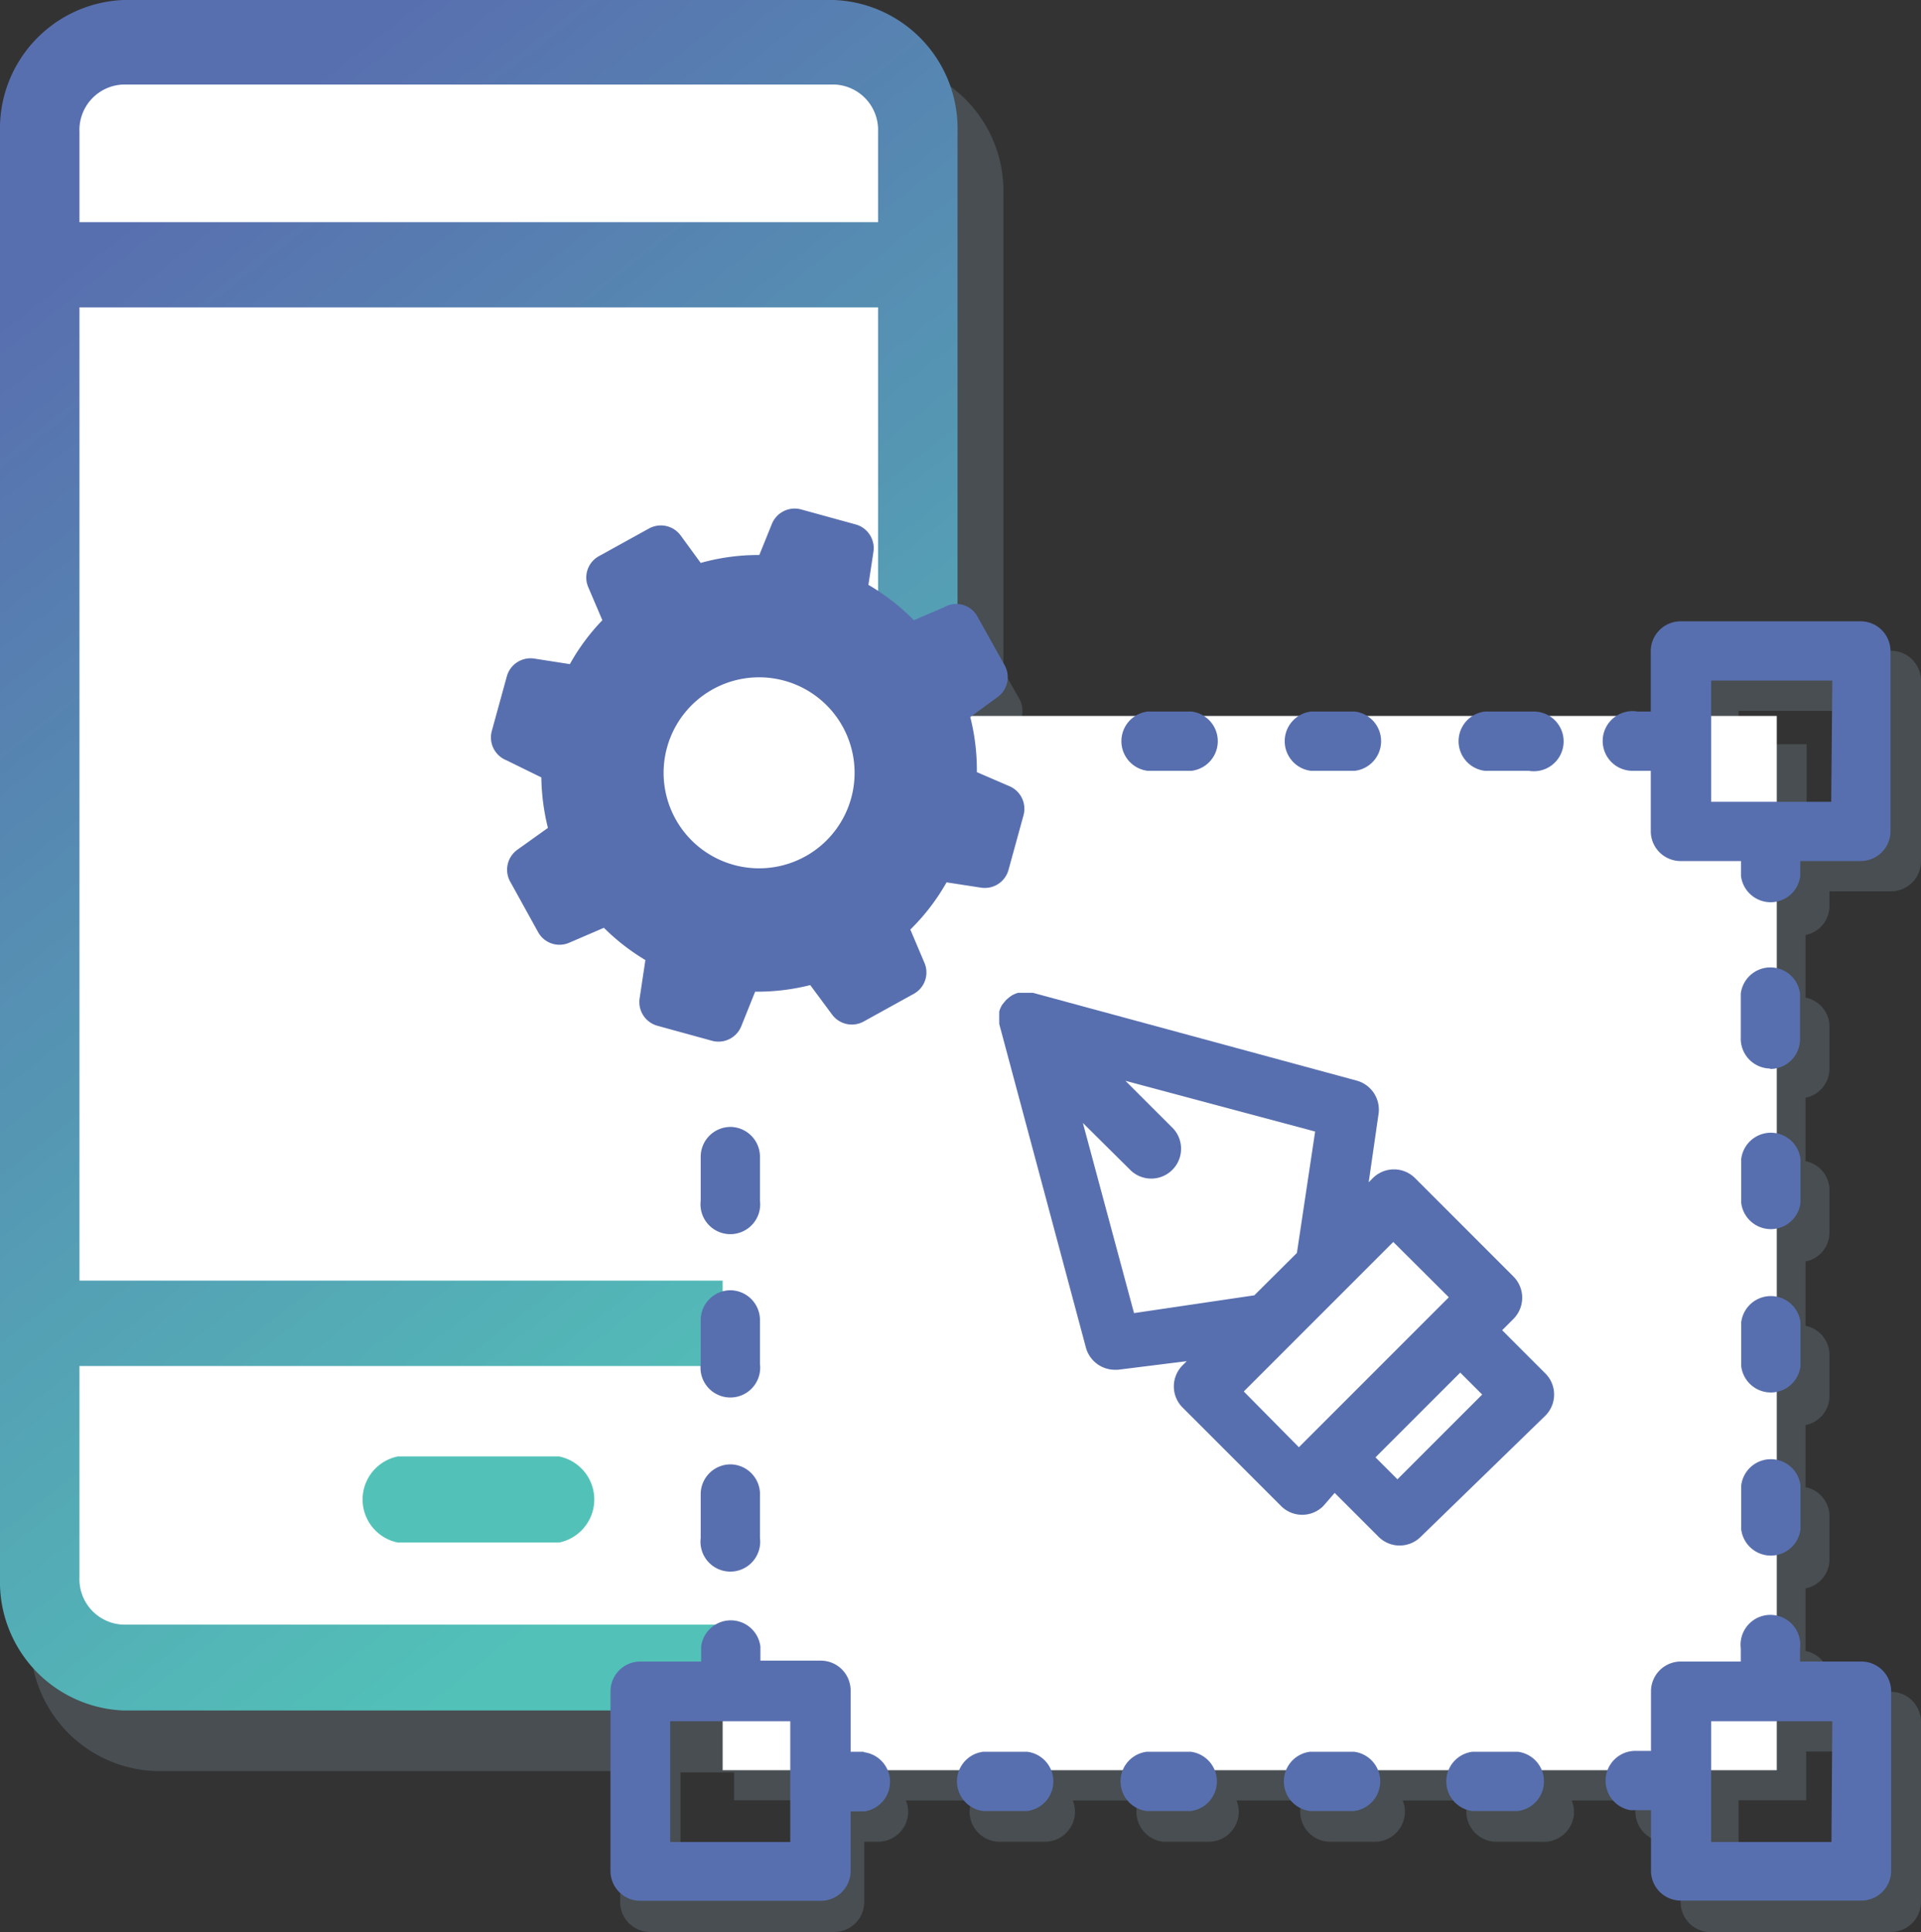<svg xmlns="http://www.w3.org/2000/svg" xmlns:xlink="http://www.w3.org/1999/xlink" viewBox="0 0 87.51 88"><rect x="0" y="0" width="87.51" height="88" fill="#333333" stroke="none"/><defs><style>.cls-1{fill:#9ebcca;opacity:0.2;isolation:isolate;}.cls-2{fill:#fff;}.cls-3{fill:url(#linear-gradient);}.cls-4{fill:url(#linear-gradient-2);}.cls-5{fill:#586faf;}</style><linearGradient id="linear-gradient" x1="1.75" y1="13.34" x2="40.38" y2="62.71" gradientUnits="userSpaceOnUse"><stop offset="0" stop-color="#586faf"/><stop offset="1" stop-color="#52c2b8"/></linearGradient><linearGradient id="linear-gradient-2" x1="-147.11" y1="77.95" x2="-108.48" y2="127.33" gradientTransform="matrix(1, 0, 0, -1, 0, 362.17)" gradientUnits="userSpaceOnUse"><stop offset="0" stop-color="#4fa4bd"/><stop offset="0.33" stop-color="#50afbb"/><stop offset="1" stop-color="#52c2b8"/></linearGradient></defs><title>Asset 15</title><g id="Layer_2" data-name="Layer 2"><g id="Layer_1-2" data-name="Layer 1"><path class="cls-1" d="M83.34,41.28v-.68h2.8a1.37,1.37,0,0,0,1.37-1.36V31a1.37,1.37,0,0,0-1.37-1.36H77.78A1.37,1.37,0,0,0,76.41,31v2.75H75.8a1.36,1.36,0,0,0-.69.2H71.47a1.36,1.36,0,0,0-.69-.2H68.72A1.36,1.36,0,0,0,68,34H63.41a1.36,1.36,0,0,0-.69-.2h-2A1.36,1.36,0,0,0,60,34H55.86a1.36,1.36,0,0,0-.69-.2H53.1a1.36,1.36,0,0,0-.69.2h-6.7v-.43l.41-.3a1.11,1.11,0,0,0,.31-1.45l-.72-1.26V8.8a5.9,5.9,0,0,0-5.71-6H7.11a5.9,5.9,0,0,0-5.72,6V74.67a5.9,5.9,0,0,0,5.71,6H28.25v5.92A1.37,1.37,0,0,0,29.62,88H38a1.37,1.37,0,0,0,1.37-1.36V83.89H40a1.37,1.37,0,0,0,1.37-1.36,1.33,1.33,0,0,0-.1-.52h3a1.32,1.32,0,0,0-.1.52,1.37,1.37,0,0,0,1.37,1.36h2.06a1.37,1.37,0,0,0,1.37-1.36,1.32,1.32,0,0,0-.1-.52h3a1.32,1.32,0,0,0-.1.52A1.37,1.37,0,0,0,53,83.89h2.06a1.37,1.37,0,0,0,1.37-1.36,1.32,1.32,0,0,0-.1-.52h3a1.32,1.32,0,0,0-.1.52,1.37,1.37,0,0,0,1.37,1.36h2.06A1.37,1.37,0,0,0,64,82.53a1.32,1.32,0,0,0-.1-.52h3a1.32,1.32,0,0,0-.1.52,1.37,1.37,0,0,0,1.37,1.36h2.06a1.37,1.37,0,0,0,1.47-1.27s0-.06,0-.09a1.32,1.32,0,0,0-.1-.52h3a1.33,1.33,0,0,0-.1.52,1.37,1.37,0,0,0,1.37,1.36h.69v2.75A1.37,1.37,0,0,0,77.78,88h8.36a1.37,1.37,0,0,0,1.37-1.36V78.42a1.37,1.37,0,0,0-1.37-1.36h-2.8v-.6a1.35,1.35,0,0,0-1.09-1.26V72.35a1.35,1.35,0,0,0,1.09-1.26V69a1.35,1.35,0,0,0-1.09-1.26V64.91a1.35,1.35,0,0,0,1.09-1.26v-2a1.35,1.35,0,0,0-1.09-1.26V57.46a1.35,1.35,0,0,0,1.09-1.26V54.15a1.35,1.35,0,0,0-1.09-1.26V50a1.35,1.35,0,0,0,1.09-1.26V46.7a1.35,1.35,0,0,0-1.09-1.26V42.59A1.35,1.35,0,0,0,83.34,41.28Zm-4.14-8.9h5.61V37.9H82.3v-4H79.2ZM5,8.8a2.09,2.09,0,0,1,2-2.12H40A2.09,2.09,0,0,1,42,8.8v4.07H5Zm0,8h.44V61.11H5ZM5,65h.44V76A2.21,2.21,0,0,1,5,74.72ZM36.61,85.3H31V80.73h2.44V82h3.17Zm48.16-5.52V85.3H79.2V82h3.08V79.78Z"/><rect class="cls-2" x="2.88" y="1.99" width="38.72" height="73.91"/><rect class="cls-2" x="2.67" y="12.11" width="37.55" height="63.79"/><path class="cls-3" d="M38,0H5.62A5.86,5.86,0,0,0,0,6V71.91a5.86,5.86,0,0,0,5.62,6H38a5.88,5.88,0,0,0,5.62-6.07V6A5.86,5.86,0,0,0,38,0Zm2,71.88A2.07,2.07,0,0,1,38,74H5.62a2.07,2.07,0,0,1-2-2.15h0V62.22H40Zm0-13.55H3.62V14H40Zm0-48.21H3.62V6a2.07,2.07,0,0,1,2-2.15H38A2.07,2.07,0,0,1,40,6h0Z"/><path class="cls-4" d="M18.12,70.26h7.35a2,2,0,0,0,0-3.92H18.12a2,2,0,0,0,0,3.92Z"/><rect class="cls-2" x="32.92" y="32.61" width="48.02" height="48.02"/><path class="cls-5" d="M52.28,35.11h2a1.36,1.36,0,0,0,0-2.7h-2a1.36,1.36,0,0,0,0,2.7Z"/><path class="cls-5" d="M69.15,79.79H67.08a1.36,1.36,0,0,0,0,2.7h2.06a1.36,1.36,0,0,0,0-2.7Z"/><path class="cls-5" d="M46.79,79.79h-2a1.36,1.36,0,0,0,0,2.7h2a1.36,1.36,0,0,0,0-2.7Z"/><path class="cls-5" d="M39.35,79.79h-.6V77a1.36,1.36,0,0,0-1.36-1.36H34.64V75a1.36,1.36,0,0,0-2.7,0v.68H29.17A1.36,1.36,0,0,0,27.81,77h0v8.22a1.36,1.36,0,0,0,1.36,1.36h8.22a1.36,1.36,0,0,0,1.36-1.36h0V82.51h.6a1.36,1.36,0,0,0,0-2.7ZM36,83.9H30.53V78.4H36Z"/><path class="cls-5" d="M59.72,35.11h2a1.36,1.36,0,0,0,0-2.7h-2a1.36,1.36,0,0,0,0,2.7Z"/><path class="cls-5" d="M67.64,35.11h2a1.36,1.36,0,1,0,.26-2.7H67.64a1.36,1.36,0,0,0,0,2.7Z"/><path class="cls-5" d="M61.68,79.79h-2a1.36,1.36,0,0,0,0,2.7h2a1.36,1.36,0,0,0,0-2.7Z"/><path class="cls-5" d="M33.28,58.77a1.36,1.36,0,0,0-1.36,1.36h0v2a1.36,1.36,0,1,0,2.7,0v-2A1.36,1.36,0,0,0,33.28,58.77Z"/><path class="cls-5" d="M33.28,66.7a1.36,1.36,0,0,0-1.36,1.36h0v2a1.36,1.36,0,1,0,2.7,0V68A1.36,1.36,0,0,0,33.28,66.7Z"/><path class="cls-5" d="M54.24,79.79h-2a1.36,1.36,0,0,0,0,2.7h2a1.36,1.36,0,0,0,0-2.7Z"/><path class="cls-5" d="M79.32,54.79a1.36,1.36,0,0,0,2.7,0v-2a1.36,1.36,0,0,0-2.7,0Z"/><path class="cls-5" d="M79.32,62.23a1.36,1.36,0,0,0,2.7,0v-2a1.36,1.36,0,0,0-2.7,0Z"/><path class="cls-5" d="M80.67,48.69A1.36,1.36,0,0,0,82,47.33h0V45.26a1.36,1.36,0,0,0-2.7,0v2a1.36,1.36,0,0,0,1.31,1.41Z"/><path class="cls-5" d="M33.28,51.33a1.36,1.36,0,0,0-1.36,1.36h0v2a1.36,1.36,0,1,0,2.7,0v-2A1.36,1.36,0,0,0,33.28,51.33Z"/><path class="cls-5" d="M79.32,69.66a1.36,1.36,0,0,0,2.7,0v-2a1.36,1.36,0,0,0-2.7,0Z"/><path class="cls-5" d="M84.78,75.68H82v-.6a1.36,1.36,0,1,0-2.7,0v.6H76.56A1.36,1.36,0,0,0,75.21,77h0v2.75h-.68a1.36,1.36,0,0,0-.26,2.7h.94v2.75a1.36,1.36,0,0,0,1.35,1.37h8.23a1.36,1.36,0,0,0,1.36-1.36h0V77A1.36,1.36,0,0,0,84.78,75.68ZM83.43,83.9H77.95V78.4h5.52Z"/><path class="cls-5" d="M84.78,28.3H76.56a1.36,1.36,0,0,0-1.36,1.36h0v2.75h-.6a1.36,1.36,0,1,0-.26,2.7h.86v2.75a1.36,1.36,0,0,0,1.36,1.36h2.75v.68a1.36,1.36,0,0,0,2.7,0v-.68h2.75a1.36,1.36,0,0,0,1.36-1.36h0V29.66A1.36,1.36,0,0,0,84.78,28.3Zm-1.36,8.22H77.95V31h5.52Z"/><path class="cls-5" d="M68.43,60.59l.52-.52a1.37,1.37,0,0,0,0-1.92l-4.49-4.49a1.36,1.36,0,0,0-1.92,0h0l-.19.19.45-3.12a1.37,1.37,0,0,0-1-1.51l-14.75-4h-.67a1.36,1.36,0,0,0-.3.13h0l-.11.08h0l-.13.11-.11.13h0l-.08.1h0a1.36,1.36,0,0,0-.13.3h0v.13h0a1.36,1.36,0,0,0,0,.15h0a1.38,1.38,0,0,0,0,.16h0v.13h0l3.95,14.75a1.37,1.37,0,0,0,1.26,1h.2L54.06,62l-.19.19a1.36,1.36,0,0,0,0,1.92h0l4.49,4.49a1.36,1.36,0,0,0,1.92,0h0L60.8,68l2,2a1.36,1.36,0,0,0,1.92,0h0l5.68-5.52a1.36,1.36,0,0,0,0-1.92h0Zm-16.77-.78-2.33-8.66,2.21,2.19a1.36,1.36,0,0,0,1.92-1.92l-2.19-2.19,8.64,2.31-.83,5.53L57.14,59Zm5,3.57,6.81-6.81L66,59.09l-6.83,6.83Zm7,4-1-1,3.86-3.86,1,1Z"/><path class="cls-5" d="M24.66,35.41a10.06,10.06,0,0,0,.3,2.3l-1.4,1a1.12,1.12,0,0,0-.3,1.48l1.26,2.28a1.11,1.11,0,0,0,1.41.47l1.58-.68a9.83,9.83,0,0,0,1.89,1.47l-.26,1.73a1.12,1.12,0,0,0,.8,1.26l2.51.69a1.12,1.12,0,0,0,1.32-.67l.63-1.57a9.92,9.92,0,0,0,2.51-.3l1,1.35a1.12,1.12,0,0,0,1.45.3l2.28-1.26a1.11,1.11,0,0,0,.47-1.41l-.64-1.51a9.71,9.71,0,0,0,1.65-2.15l1.56.24a1.12,1.12,0,0,0,1.26-.8l.69-2.51a1.12,1.12,0,0,0-.67-1.32l-1.46-.63a9.77,9.77,0,0,0-.3-2.51l1.26-.92a1.12,1.12,0,0,0,.3-1.45L44.48,28A1.11,1.11,0,0,0,43,27.66l-1.37.59a9.79,9.79,0,0,0-2.07-1.61l.23-1.51a1.12,1.12,0,0,0-.8-1.24l-2.51-.69a1.12,1.12,0,0,0-1.32.67l-.57,1.41a9.77,9.77,0,0,0-2.67.36L31,24.38a1.12,1.12,0,0,0-1.45-.3l-2.28,1.26a1.11,1.11,0,0,0-.47,1.41l.64,1.5a9.58,9.58,0,0,0-1.48,2L24.35,30a1.12,1.12,0,0,0-1.26.8l-.69,2.51a1.12,1.12,0,0,0,.67,1.32ZM35.71,31a4.35,4.35,0,1,1-5.33,3.07h0A4.35,4.35,0,0,1,35.71,31Z"/></g></g></svg>